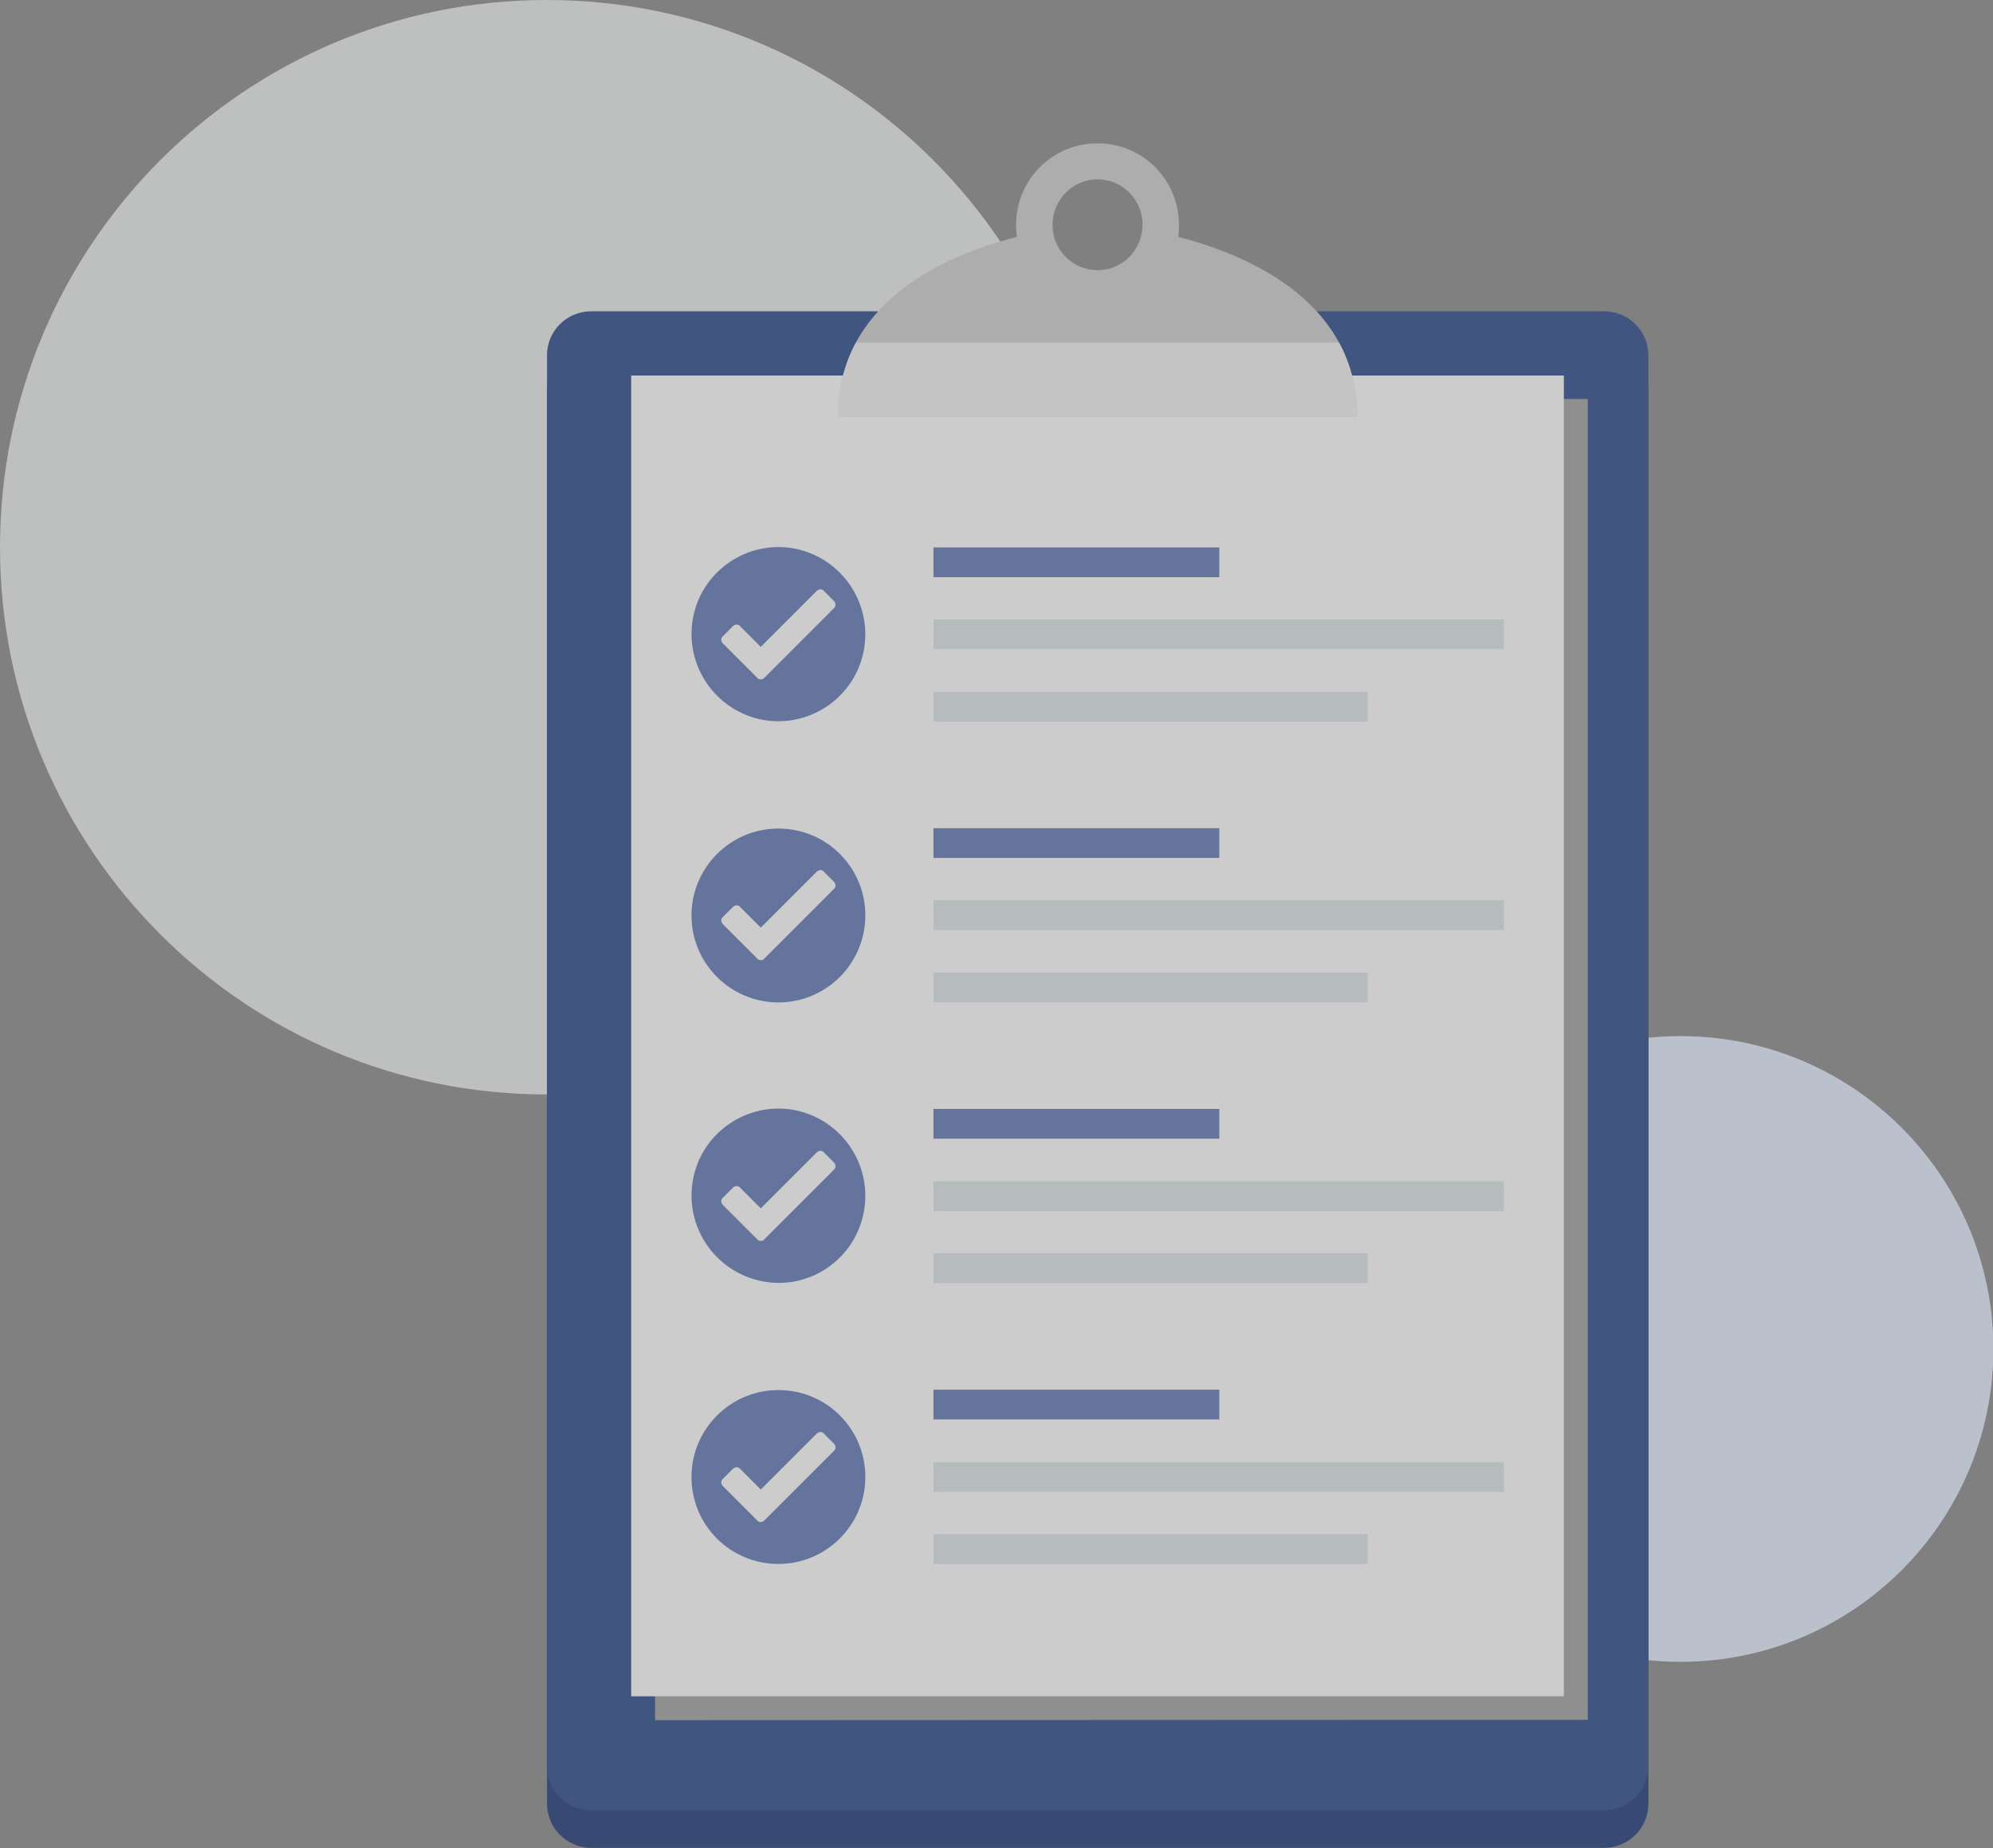 <?xml version="1.0" encoding="utf-8"?>
<!-- Generator: Adobe Illustrator 27.7.0, SVG Export Plug-In . SVG Version: 6.00 Build 0)  -->
<svg version="1.1" id="레이어_1" xmlns="http://www.w3.org/2000/svg" xmlns:xlink="http://www.w3.org/1999/xlink" x="0px"
	 y="0px" viewBox="0 0 509 472" style="enable-background:new 0 0 509 472;" xml:space="preserve">
<rect x="0" y="0" width="509" height="472" fill="#808080" stroke="none"/>
<style type="text/css">
	.st0{opacity:0.6;clip-path:url(#SVGID_00000044889311954541603850000005466943930934426773_);}
	.st1{fill:#E8E9EA;}
	.st2{fill:#E1ECFF;}
	.st3{fill:#09276C;}
	.st4{fill:#183882;}
	.st5{fill:#999999;}
	.st6{fill:#FFFFFF;}
	.st7{fill:#CCCCCC;}
	.st8{fill:#F2F2F2;}
	.st9{fill:#DAE3E8;}
	.st10{fill:#526CB0;}
</style>
<g>
	<g>
		<g>
			<defs>
				<rect id="SVGID_1_" width="509" height="472"/>
			</defs>
			<clipPath id="SVGID_00000155865378451654181410000008620500097404235949_">
				<use xlink:href="#SVGID_1_"  style="overflow:visible;"/>
			</clipPath>
			<g style="opacity:0.6;clip-path:url(#SVGID_00000155865378451654181410000008620500097404235949_);">
				<path class="st1" d="M139.6,279.5c77.1,0,139.6-62.6,139.6-139.8C279.3,62.6,216.8,0,139.6,0C62.5,0,0,62.6,0,139.8
					C0,216.9,62.5,279.5,139.6,279.5z"/>
				<path class="st2" d="M429.2,424.4c44.1,0,79.9-35.8,79.9-79.9s-35.8-79.9-79.9-79.9s-79.9,35.8-79.9,79.9
					C349.3,388.6,385.1,424.4,429.2,424.4z"/>
				<path class="st3" d="M151,89.2h258.7c6.3,0,11.3,5.1,11.3,11.3v360.1c0,6.3-5.1,11.3-11.3,11.3H151c-6.3,0-11.3-5.1-11.3-11.3
					v-360C139.6,94.3,144.7,89.2,151,89.2z"/>
				<path class="st4" d="M151,79.5h258.7c6.3,0,11.3,5.1,11.3,11.3V451c0,6.3-5.1,11.3-11.3,11.3H151c-6.3,0-11.3-5.1-11.3-11.3
					V90.9C139.6,84.6,144.7,79.5,151,79.5z"/>
				<g>
					<path class="st5" d="M167.3,439.3V101.9h238.2v337.3"/>
				</g>
				<path class="st6" d="M399.4,95.9H161.2v337.3h238.2V95.9z"/>
				<path class="st7" d="M300.9,60.5c0.2-1,0.2-2,0.2-3.1c0-11.5-9.3-20.8-20.8-20.8s-20.8,9.3-20.8,20.8c0,1,0.1,2.1,0.2,3.1
					c-19.9,5-45.7,17.5-45.7,45.9h132.6C346.6,78.1,320.8,65.6,300.9,60.5L300.9,60.5z M280.3,69c-6.4,0-11.5-5.2-11.5-11.6
					s5.2-11.6,11.5-11.6c6.4,0,11.5,5.2,11.5,11.6S286.7,69,280.3,69z"/>
				<g>
					<path class="st8" d="M346.6,106.4H214c0-2.8,0.2-5.4,0.7-7.9c0.8-4,2.1-7.7,3.9-11H342c1.8,3.3,3.1,7,3.9,11
						C346.4,101,346.6,103.7,346.6,106.4z"/>
				</g>
				<g>
					<path class="st8" d="M346.6,106.4H214c0-2.8,0.2-5.4,0.7-7.9h131.1C346.4,101,346.6,103.7,346.6,106.4L346.6,106.4z"/>
				</g>
				<path class="st9" d="M384.1,158.2H238.4v7.6h145.7L384.1,158.2L384.1,158.2z"/>
				<path class="st9" d="M349.3,176.7H238.4v7.6h110.9V176.7z"/>
				<path class="st10" d="M311.4,139.8h-73v7.6h73V139.8z"/>
				<path class="st10" d="M220.4,167.1c2.8-12-4.6-23.9-16.5-26.8c-11.9-2.8-23.9,4.6-26.7,16.5c-2.8,12,4.6,23.9,16.5,26.8
					C205.6,186.4,217.6,179,220.4,167.1z"/>
				<path class="st6" d="M194.3,173.5c-0.3,0-0.7-0.1-0.9-0.4l-8.8-8.8c-0.2-0.2-0.4-0.6-0.4-0.9s0.1-0.7,0.4-0.9l2.6-2.6
					c0.2-0.2,0.6-0.4,0.9-0.4c0.3,0,0.7,0.1,0.9,0.4l5.3,5.3l14.3-14.3c0.2-0.2,0.6-0.4,0.9-0.4c0.3,0,0.7,0.1,0.9,0.4l2.6,2.6
					c0.2,0.2,0.4,0.6,0.4,0.9c0,0.3-0.1,0.7-0.4,0.9l-17.8,17.8C195,173.3,194.7,173.5,194.3,173.5L194.3,173.5z"/>
				<path class="st9" d="M384.1,229.9H238.4v7.6h145.7L384.1,229.9L384.1,229.9z"/>
				<path class="st9" d="M349.3,248.4H238.4v7.6h110.9V248.4z"/>
				<path class="st10" d="M311.4,211.5h-73v7.6h73V211.5z"/>
				<path class="st10" d="M198.8,256c12.3,0,22.2-10,22.2-22.2c0-12.3-9.9-22.2-22.2-22.2s-22.2,10-22.2,22.2S186.5,256,198.8,256z"
					/>
				<path class="st6" d="M194.3,245.2c-0.3,0-0.7-0.1-0.9-0.4l-8.8-8.8c-0.2-0.2-0.4-0.6-0.4-0.9c0-0.3,0.1-0.7,0.4-0.9l2.6-2.6
					c0.2-0.2,0.6-0.4,0.9-0.4s0.7,0.1,0.9,0.4l5.3,5.3l14.3-14.3c0.2-0.2,0.6-0.4,0.9-0.4c0.3,0,0.7,0.1,0.9,0.4l2.6,2.6
					c0.2,0.2,0.4,0.6,0.4,0.9c0,0.3-0.1,0.7-0.4,0.9l-17.8,17.8C195,245.1,194.7,245.2,194.3,245.2L194.3,245.2z"/>
				<path class="st9" d="M384.1,301.7H238.4v7.6h145.7L384.1,301.7L384.1,301.7z"/>
				<path class="st9" d="M349.3,320.1H238.4v7.6h110.9V320.1z"/>
				<path class="st10" d="M311.4,283.2h-73v7.6h73V283.2z"/>
				<path class="st10" d="M220.4,310.5c2.8-12-4.6-23.9-16.5-26.8c-11.9-2.8-23.9,4.6-26.7,16.5c-2.8,12,4.6,23.9,16.5,26.8
					C205.6,329.9,217.6,322.5,220.4,310.5z"/>
				<path class="st6" d="M194.3,316.9c-0.3,0-0.7-0.1-0.9-0.4l-8.8-8.8c-0.2-0.2-0.4-0.6-0.4-0.9s0.1-0.7,0.4-0.9l2.6-2.6
					c0.2-0.2,0.6-0.4,0.9-0.4s0.7,0.1,0.9,0.4l5.3,5.3l14.3-14.3c0.2-0.2,0.6-0.4,0.9-0.4c0.3,0,0.7,0.1,0.9,0.4l2.6,2.6
					c0.2,0.2,0.4,0.6,0.4,0.9s-0.1,0.7-0.4,0.9l-17.8,17.8C195,316.8,194.7,316.9,194.3,316.9L194.3,316.9z"/>
				<path class="st9" d="M384.1,373.4H238.4v7.6h145.7L384.1,373.4L384.1,373.4z"/>
				<path class="st9" d="M349.3,391.8H238.4v7.6h110.9V391.8z"/>
				<path class="st10" d="M311.4,354.9h-73v7.6h73V354.9z"/>
				<path class="st10" d="M198.8,399.4c12.3,0,22.2-10,22.2-22.2c0-12.3-9.9-22.2-22.2-22.2s-22.2,10-22.2,22.2
					C176.6,389.5,186.5,399.4,198.8,399.4z"/>
				<path class="st6" d="M194.3,388.7c-0.3,0-0.7-0.1-0.9-0.4l-8.8-8.8c-0.2-0.2-0.4-0.6-0.4-0.9s0.1-0.7,0.4-0.9l2.6-2.6
					c0.2-0.2,0.6-0.4,0.9-0.4s0.7,0.1,0.9,0.4l5.3,5.3l14.3-14.3c0.2-0.2,0.6-0.4,0.9-0.4c0.3,0,0.7,0.1,0.9,0.4l2.6,2.6
					c0.2,0.2,0.4,0.6,0.4,0.9s-0.1,0.7-0.4,0.9l-17.8,17.8C195,388.5,194.7,388.7,194.3,388.7L194.3,388.7z"/>
			</g>
		</g>
	</g>
</g>
</svg>
